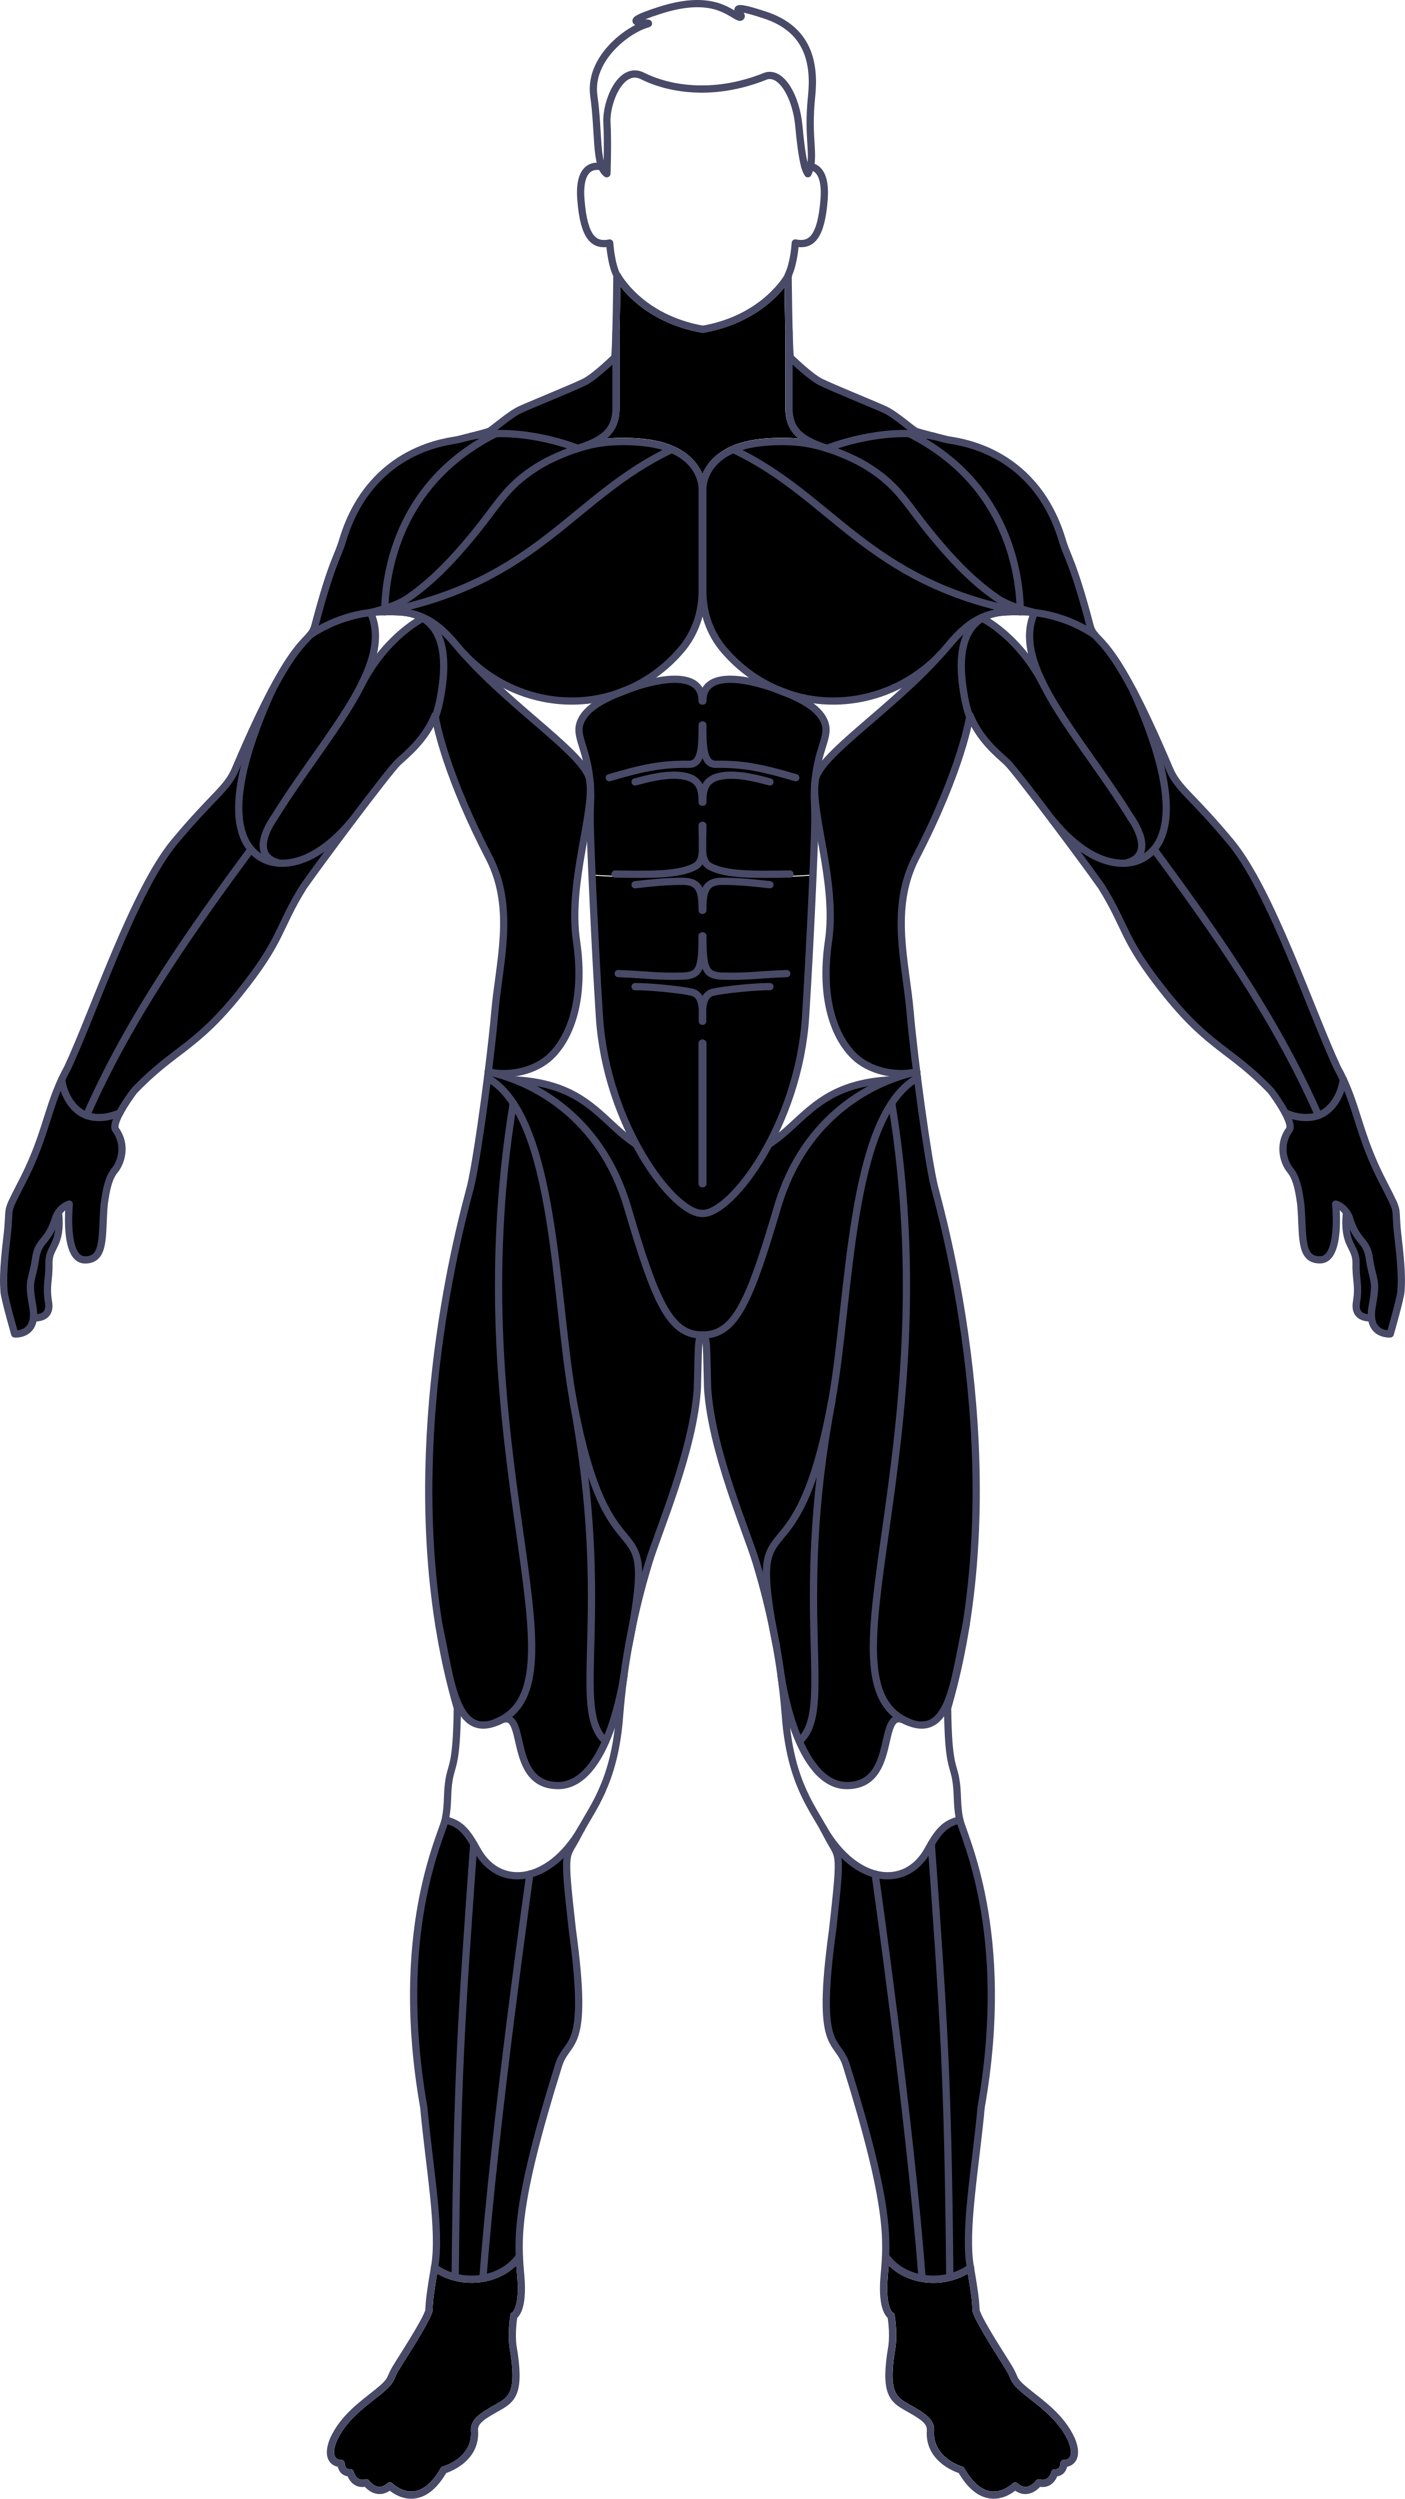 <svg xmlns:xlink="http://www.w3.org/1999/xlink" xmlns="http://www.w3.org/2000/svg" viewBox="0 0 676.49 1203.49" class="h-80 col-span-2 " width="676.49"  height="1203.49" ><g id="neck" class="bodymap text-mw-gray active:text-mw-red-700 lg:hover:text-mw-red-100"><path d="M384.62,211.26c-4.66-.49-10.43-.62-17.51.05-19.13,1.82-26.23,10.67-28.87,17.02-2.65-6.36-9.76-15.2-28.87-17.02-7.08-.67-12.84-.54-17.51-.05,3.91-3.18,6.46-7.69,6.46-14.74v-36.79c0-.1,0-.18,0-.27v-.06c.18-7.4.31-16.03.38-21.45,5.1,6.56,17.04,18.31,39.21,22.28.1.02.21.03.31.03.06,0,.12,0,.17-.02.05.02.11.02.17.02.1,0,.21,0,.31-.03,21.68-3.89,33.57-15.2,38.86-21.83.07,5.42.19,13.72.39,20.95v37.16c0,7.05,2.55,11.56,6.46,14.74Z"></path></g><g id="feet" class="bodymap text-mw-gray active:text-mw-red-700 lg:hover:text-mw-red-100"><path d="M245.74,1115.07c-.05.32-1.39,7.89-.48,15.12,3.79,21.95-.21,24.24-6.28,27.69l-.95.54c-6.43,3.66-11.51,6.55-11.32,12.19,1.08,13.04-12.89,17.17-13.49,17.34-.44.12-.81.41-1.05.81-3.87,6.77-8.18,10.52-12.81,11.13-5.81.76-10.37-3.74-10.4-3.79-.65-.66-1.71-.7-2.41-.08-1.46,1.29-2.86,1.84-4.27,1.69-2.61-.29-4.51-2.89-4.52-2.91-.43-.6-1.18-.87-1.88-.67-1.28.35-2.33.27-3.22-.25-1.71-.99-2.32-3.3-2.33-3.31-.2-.8-.94-1.39-1.75-1.33-.79.04-1.39-.15-1.8-.54-.65-.64-.8-1.79-.8-2.17.02-.96-.75-1.76-1.72-1.77-.9-.02-2.12-.25-2.81-1.31-.99-1.5-.73-4.26.69-7.69,4.08-9.06,11.6-14.98,18.22-20.19.98-.77,1.93-1.52,2.85-2.26,5.1-4.14,5.93-5.69,7.04-8.28.38-.89.81-1.89,1.64-3.28.68-1.15,1.86-3.02,3.22-5.18,4.66-7.4,11.72-18.61,13.09-23.17.04-.14.07-.29.07-.45.17-5.11.78-9.28,2.22-17.9,4.94,2.91,10.7,4.44,16.56,4.44,1.93,0,3.85-.17,5.78-.5,6.17-1.08,11.71-3.86,15.74-7.86.13,1.7.28,3.37.43,5.05,1.25,14.09-1.93,17.26-2.35,17.62-.58.2-.8.63-.92,1.25Z"></path><path d="M515.03,1183.45c-.69,1.06-1.91,1.3-2.82,1.32-.95.02-1.71.81-1.71,1.77,0,.39-.15,1.55-.8,2.19-.41.39-.99.57-1.8.54-.84-.06-1.54.52-1.75,1.32,0,.02-.62,2.33-2.32,3.31-.89.52-1.94.59-3.23.24-.7-.19-1.45.08-1.87.67-.02.03-1.93,2.62-4.52,2.92-1.43.16-2.82-.39-4.29-1.69-.69-.62-1.74-.58-2.39.08-.05.04-4.61,4.55-10.41,3.79-4.63-.62-8.94-4.36-12.82-11.13-.23-.39-.6-.69-1.05-.81-.14-.04-14.55-4.25-13.48-17.42.19-5.55-4.86-8.44-11.26-12.08l-.99-.57c-6.07-3.46-10.08-5.76-6.27-27.77.9-7.16-.44-14.73-.5-15.05-.11-.62-.34-1.05-.92-1.25-.43-.36-3.6-3.52-2.35-17.61.15-1.69.3-3.36.43-5.07,4.03,4,9.56,6.79,15.74,7.87,1.93.33,3.85.5,5.78.5,5.87,0,11.63-1.53,16.56-4.45,1.45,8.69,2.07,12.88,2.21,17.91,0,.15.03.31.08.45,1.38,4.57,8.44,15.78,13.11,23.2,1.35,2.15,2.52,4,3.2,5.15.82,1.38,1.26,2.38,1.63,3.26,1.12,2.6,1.94,4.14,7.05,8.29.92.74,1.87,1.49,2.86,2.27,6.62,5.22,14.12,11.13,18.19,20.13,1.44,3.47,1.69,6.22.71,7.73Z"></path></g><g id="groin" class="bodymap text-mw-gray active:text-mw-red-700 lg:hover:text-mw-red-100"><path id="groin" d="M338.42,642.98c15.79,0,22.65-16.63,35.93-61.58,13.28-44.95,47.37-61.04,67.05-65.13l-6.49,3.69c-57.07,0-47,39.59-96.66,39.59s-39.32-39.59-96.66-39.59l-6.49-3.69c19.68,4.09,53.76,20.18,67.05,65.13,13.28,44.95,20.14,61.58,35.93,61.58h.36Z" stroke-width="0px"></path></g><path d="M241.58,519.95c57.35,0,46.34,39.59,96.66,39.59s39.59-39.59,96.66-39.59" fill="none" stroke="#484A68" stroke-linecap="round" stroke-linejoin="round" stroke-width="3.49px"></path><g id="upper-trapezius" class="bodymap text-mw-gray active:text-mw-red-700 lg:hover:text-mw-red-100"><path d="M296.36,171.74v25.93c0,11.06-6.09,15.13-18.09,19.15-1.39-.55-19.58-7.61-39.54-7.09-.04-.02-.09-.02-.13,0h-.02c-2.34.05-4.72.23-7.07.52,2.04-.54,3.64-1.02,4.22-1.27.61-.27,1.96-1.34,3.88-2.84,3.29-2.57,7.79-6.09,11-7.58,2.04-.93,6.47-2.79,11.61-4.95,7.59-3.18,16.2-6.79,19.33-8.34,5.16-2.59,14.56-11.81,14.65-11.9.04-.04.05-.09.07-.14.04-.43.07-.91.11-1.48Z"></path><path d="M444.91,210.23c-2.38-.3-4.77-.46-7.11-.52-19.99-.52-38.19,6.56-39.58,7.11-12-4.02-18.09-8.09-18.09-19.15v-25.86c.04.54.07,1,.11,1.41,0,.05.04.11.07.14.09.09,9.47,9.31,14.65,11.9,3.11,1.55,11.66,5.15,19.22,8.31,5.2,2.18,9.68,4.06,11.72,4.99,3.21,1.46,7.7,4.98,10.98,7.56,1.91,1.5,3.3,2.57,3.89,2.86.57.27,2.16.71,4.14,1.25Z"></path></g><g id="gastrocnemius" class="bodymap text-mw-gray active:text-mw-red-700 lg:hover:text-mw-red-100"><path d="M443.73,1098.11c-7.2-1.3-13.4-5.09-17.06-10.38,0-.02-.02-.04-.04-.04.66-15.24-1.46-36.15-18.81-91.61-1.07-3.61-2.59-5.75-4.07-7.81-4.34-6.09-8.84-12.4-2.64-57.66,3.88-34.4,3.57-34.91-.18-41.2-.45-.75-.93-1.55-1.45-2.52,6.25,8.93,13.91,14.9,21.68,17.01.7,4.97,16.99,120.56,22.56,194.21Z"></path><path d="M272.71,988.27c-1.46,2.05-2.98,4.18-4.05,7.79-17.34,55.46-19.47,76.37-18.81,91.63-.02,0-.04.02-.04.04-3.64,5.29-9.86,9.08-17.04,10.38,5.55-73.64,21.84-189.24,22.54-194.21,7.79-2.11,15.45-8.09,21.72-17.06-.54.98-1.04,1.8-1.48,2.57-3.75,6.27-4.05,6.79-.18,41.2,6.2,45.26,1.7,51.55-2.66,57.66Z"></path></g><g id="tibialis" class="bodymap text-mw-gray active:text-mw-red-700 lg:hover:text-mw-red-100"><path d="M457.11,1097.68c-4.16,1.04-8.59,1.23-12.95.5-5.48-72.94-21.52-187.06-22.52-194.16,1.91.48,3.82.73,5.72.73h.34c8-.12,14.82-4.57,19.22-12.53.46-.82.89-1.61,1.32-2.34l.11,1.61c5.88,82.52,7.84,110.36,8.77,206.18Z"></path><path d="M254.85,904.02c-1,7.11-17.04,121.24-22.52,194.16-4.36.73-8.77.54-12.93-.5.91-95.83,2.88-123.65,8.75-206.17l.11-1.63c.43.73.86,1.52,1.32,2.34,4.39,7.95,11.22,12.4,19.22,12.53h.34c1.89,0,3.8-.25,5.72-.73Z"></path></g><g id="soleus" class="bodymap text-mw-gray active:text-mw-red-700 lg:hover:text-mw-red-100"><path d="M472.2,1015.98c-.71,7.99-1.71,16.26-2.66,24.25-2.48,20.75-4.8,40.35-2.52,52.93-2.84,2.02-6.07,3.5-9.47,4.41-.93-95.76-2.89-123.6-8.77-206.09l-.16-2.22v-.02c4.07-6.91,7.18-9.86,13.34-11.36.27,1.11.88,2.77,1.66,5,5.86,16.44,21.38,60.14,8.57,133.1Z"></path><path d="M227.86,889.24v.02l-.16,2.22c-5.88,82.5-7.84,110.34-8.75,206.09-3.41-.91-6.63-2.39-9.48-4.41,2.29-12.58-.04-32.2-2.52-52.94-.96-7.99-1.95-16.26-2.68-24.25-12.79-72.97,2.75-116.66,8.59-133.12.8-2.23,1.39-3.9,1.66-4.97,6.18,1.5,9.27,4.45,13.34,11.36Z"></path></g><g id="outer-quadricep" class="bodymap text-mw-gray active:text-mw-red-700 lg:hover:text-mw-red-100"><path id="outer-quadricep" d="M464.99,783.48c-.02.05-.02.11-.04.16v.04c-.84,3.84-1.63,7.81-2.38,11.61-3.16,16.13-6.14,31.38-14.22,35.38-2.93,1.47-6.41,1.39-10.56-.21t-.04-.02s-.04-.05-.07-.07c-10.7-4.36-15.88-13.63-16.81-30.09-.88-15.31,1.96-35.34,5.54-60.7,7.27-51.37,17.2-121.72,3.16-207.11v-.02c3.41-5.13,7.38-9.18,12-11.85,2.71,21.41,6.16,44.3,8.2,52.34.13.54.34,1.32.59,2.3,9.64,36.51,28.06,122.65,14.61,208.24Z"></path><path d="M255.6,800.28c-.93,16.46-6.11,25.73-16.81,30.09-.02.02-.04.02-.05.05-4.16,1.64-7.66,1.73-10.63.25-8.06-4-11.06-19.24-14.2-35.38-.77-3.84-1.54-7.84-2.41-11.72,0-.02,0-.05-.02-.07v-.02c-9.75-61.72-4.57-135.66,14.63-208.26.25-.98.45-1.75.59-2.29,2.13-8.43,5.75-32.99,8.2-52.35,4.63,2.68,8.59,6.74,12,11.86v.02c-14.04,85.41-4.11,155.76,3.16,207.11,3.57,25.36,6.41,45.39,5.54,60.7Z"></path></g><g id="rectus-femoris" class="bodymap text-mw-gray active:text-mw-red-700 lg:hover:text-mw-red-100"><path id="rectus-femoris" d="M291.32,839.78c-4.93,11.2-12.23,21.08-22.65,21.08h-.27c-13.63-.23-16.29-11.9-18.43-21.28-1.14-5.02-2.14-9.35-4.68-10.56-.68-.32-1.45-.41-2.3-.27,8.18-5.02,12.25-14.01,13.06-28.45.88-15.37-1.96-35.42-5.55-60.79-7.23-51.25-17.15-121.4-3.21-206.52,14.25,22,18.77,62.97,22.86,99.99,1.75,15.71,3.38,30.56,5.64,42.9v.02s-.05.09-.04.14c10.13,53.84,9.11,92.72,8.43,118.43-.63,23.57-1,37.85,7.14,45.3Z"></path><path d="M433.5,828.76c-.86-.14-1.63-.05-2.3.27-2.54,1.22-3.54,5.54-4.68,10.56-2.14,9.38-4.8,21.05-18.43,21.28h-.27c-10.41,0-17.72-9.88-22.65-21.08,8.14-7.45,7.77-21.73,7.14-45.3-.68-25.71-1.7-64.59,8.43-118.43.02-.05,0-.11-.04-.14v-.02c2.27-12.35,3.89-27.2,5.64-42.9,4.09-37.02,8.61-78.01,22.88-100.01,13.91,85.14,4,155.29-3.23,206.54-3.59,25.37-6.43,45.42-5.55,60.79.8,14.44,4.88,23.43,13.06,28.45Z"></path></g><g id="inner-quadricep" class="bodymap text-mw-gray active:text-mw-red-700 lg:hover:text-mw-red-100"><path d="M304.22,784.73v.02l-.05.3c-.02.07-.04.12-.04.2-.5,2.32-.98,4.84-1.46,7.49,0,.04-.02.09-.02.13-.05.27-.11.55-.16.82v.02c-.93,5.09-1.68,9.9-2.32,14.62v.02l-.02.02s-.02.11-.04.29c0,.04-.02.07-.02.11-.41,2.63-2.88,17.44-8.57,30.61-7.89-7.34-7.52-21.5-6.89-44.85.63-23.57,1.52-58.13-6.09-105.14,7.72,34.61,16.09,44.78,21.84,51.75,6.55,7.97,9.56,11.6,3.84,43.62Z"></path><path d="M391.86,794.51c.63,23.35,1,37.51-6.89,44.85-6.23-14.37-8.59-30.72-8.63-31,0-.02-.02-.04-.04-.05v-.02c-.66-4.86-1.43-9.72-2.32-14.58.02-.02.02-.05.02-.07-.09-.41-.16-.82-.25-1.21l-.05-.32c-.41-2.27-.86-4.54-1.32-6.81-.02-.05-.02-.13-.04-.18-.02-.12-.05-.25-.07-.38-5.72-32.02-2.71-35.65,3.84-43.62,5.75-6.97,14.13-17.14,21.84-51.75-7.61,47.01-6.72,81.57-6.09,105.14Z"></path></g><g id="inner-thigh" class="bodymap text-mw-gray active:text-mw-red-700 lg:hover:text-mw-red-100"><path d="M337.23,644.25c-1.13,1.36-1.23,6.16-1.43,15.6-.05,2.84-.13,6.09-.23,9.72-1.41,22.8-11.56,50.78-18.25,69.29-2.16,5.91-4,11.02-5.13,14.72-2.34,7.74-4.38,15.3-6.14,22.89,3.77-24.62.71-28.32-5.32-35.65-6.39-7.76-16.07-19.48-24.47-64.86-2.29-12.35-3.93-27.25-5.66-43.03-5.13-46.31-10.9-98.79-35.63-112.84.11-.82.21-1.66.3-2.48.13.02.23.04.36.07,12.59,2.75,51.62,15.15,66.3,64.86,12.73,43.1,19.61,61.11,35.31,61.7Z"></path><path d="M441.52,520.12c-24.72,14.04-30.52,66.52-35.61,112.82-1.73,15.78-3.38,30.68-5.66,43.03-8.39,45.39-18.08,57.11-24.47,64.86-6.04,7.33-9.11,11.04-5.32,35.74-1.79-7.68-3.82-15.35-6.14-22.98-1.11-3.7-2.96-8.79-5.11-14.69-6.72-18.53-16.86-46.51-18.25-69.33-.13-3.63-.18-6.86-.25-9.7-.2-9.43-.3-14.26-1.43-15.62,15.7-.59,22.58-18.6,35.31-61.7,14.68-49.71,53.71-62.11,66.3-64.86.11-.02.21-.05.32-.07.11.82.21,1.66.32,2.5Z"></path></g><g id="wrist-extensors" class="bodymap text-mw-gray active:text-mw-red-700 lg:hover:text-mw-red-100"><path d="M646.58,521.08c-1.14,7.49-5.13,13.76-10.41,16.4-.39.2-.8.38-1.23.52-20.47-46.71-50.26-88.79-79.02-127.9,3.59-4.32,5.55-10.42,5.82-18.03.43-12.95-3.95-30.34-13.02-51.75,3.98,7.99,8.61,18.07,14.04,30.86,2.45,5.9,5.64,9.26,11.48,15.35,4.25,4.45,10.07,10.54,18.16,20.28,13.61,16.37,27.45,50.69,38.58,78.28,4.59,11.38,8.93,22.14,12.66,30.22,1.09,1.97,2.05,3.9,2.93,5.77Z"></path><path d="M114.75,392.07c.27,7.61,2.23,13.7,5.82,18.03-28.76,39.11-58.55,81.19-79.02,127.9-.43-.14-.84-.32-1.23-.52-5.27-2.63-9.27-8.9-10.43-16.39v-.05c.91-1.95,1.89-3.84,2.95-5.75,3.75-8.06,8.09-18.83,12.68-30.23,11.13-27.57,24.95-61.88,38.56-78.25,8.07-9.74,13.9-15.81,18.16-20.26,5.82-6.09,9.04-9.47,11.48-15.35,5.05-11.94,9.72-22.23,13.97-30.72-9.02,21.33-13.38,38.67-12.95,51.59Z"></path></g><g id="wrist-flexors" class="bodymap text-mw-gray active:text-mw-red-700 lg:hover:text-mw-red-100"><path d="M634.52,538.16c-4.43,1.57-9.97,1.14-15.52-1.23-2.73-5.13-6.81-10.49-6.89-10.58-8.13-8.51-14.68-13.51-21.02-18.35-8.89-6.79-17.29-13.22-29.56-28.54-13.34-16.67-17.18-24.75-21.25-33.31-2.46-5.18-5-10.52-9.72-18.12-3.59-5.16-11.73-16.24-20.18-27.52,11.31,12.13,21.95,16.58,30.29,16.58.38,0,.71-.04,1.07-.05h.07s.05-.02.09-.02c2.89-.14,5.48-.8,7.68-1.89,2.36-1.16,4.38-2.72,6.05-4.68,28.7,39.06,58.46,81.11,78.89,127.71Z"></path><path d="M166.07,400.58c-8.36,11.13-16.57,22.37-20.15,27.46-4.7,7.59-7.23,12.94-9.7,18.1-4.05,8.58-7.89,16.65-21.25,33.32-12.25,15.31-20.65,21.73-29.54,28.52-6.34,4.84-12.9,9.85-21.06,18.39-1.11,1.43-4.5,6.09-6.86,10.56-5.55,2.38-11.11,2.81-15.54,1.23,20.43-46.6,50.19-88.64,78.89-127.71,1.68,1.97,3.7,3.52,6.05,4.68,2.2,1.09,4.8,1.75,7.68,1.89.04,0,.05.02.09.02h.07c.36.02.7.05,1.05.05,8.34,0,18.97-4.43,30.26-16.53Z"></path></g><g id="long-head-bicep" class="bodymap text-mw-gray active:text-mw-red-700 lg:hover:text-mw-red-100"><path d="M549.38,414.73c-1.61.8-3.43,1.38-5.43,1.68,2.79-1,4.63-2.64,5.48-4.91,2.11-5.63-2.5-13.31-4.16-15.8-.3-.46-.52-.73-.55-.8l-.02-.02c-6.18-9.99-12.9-19.57-19.4-28.8-9.18-13.04-17.77-25.23-23.25-36.51.02-.02,0-.02,0-.04-.04-.05-.05-.11-.09-.16-5.84-12.08-8.09-23.1-3.72-33.02,2.71.32,6.2.93,10.13,2.05.04.04.11.05.16.05h.04c2.68.8,5.57,1.82,8.57,3.16,3.47,1.57,6.82,3.41,9.91,5.52l.02.02h.02c.46.55,1,1.13,1.61,1.77,2.93,3.09,7.93,8.33,16.66,24.8,0,.02,0,.04.02.05v.04c26.63,58.98,13.93,76.01,4,80.91Z"></path><path d="M174.53,329.37c-.04.05-.05.11-.09.16,0,.02-.02.02,0,.04-5.48,11.28-14.07,23.46-23.25,36.51-6.5,9.26-13.23,18.83-19.41,28.82-.04.05-.2.29-.46.64-.04.04-.05.09-.09.14v.04s-.02,0-.02.02c-1.68,2.52-6.25,10.15-4.14,15.76.86,2.27,2.7,3.91,5.48,4.91-2-.3-3.82-.89-5.43-1.68-9.93-4.9-22.63-21.92,4-80.91,0-.02,0-.04.02-.05v-.02c8.68-16.44,13.68-21.71,16.68-24.85.63-.64,1.16-1.22,1.64-1.77,3.09-2.09,6.43-3.93,9.89-5.5,3.02-1.34,5.91-2.38,8.61-3.16.05,0,.13-.02.16-.05,3.93-1.13,7.41-1.73,10.13-2.05,4.38,9.92,2.13,20.94-3.72,33.02Z"></path></g><g id="short-head-bicep" class="bodymap text-mw-gray active:text-mw-red-700 lg:hover:text-mw-red-100"><path d="M549,411.35c-.98,2.64-3.45,4.41-7.31,5.27-9.31.43-21.79-4.88-34.94-20.92,0,0-.02,0-.04-.02-.02-.02-.04-.04-.05-.05-9.93-13.22-19.5-25.55-21.68-27.59-.5-.46-1.07-.96-1.68-1.52-4.72-4.24-11.84-10.65-16.07-21.01-.04-.09-.14-.16-.23-.14s-.16.07-.18.16c-1.07-3.22-1.89-6.54-2.43-9.86-1.16-7.22-4.27-26.39,6.48-35.17.64-.54,1.32-1,2.02-1.41.82.41,17.18,8.86,28.76,30.66,0,0,0,.02.02.02,5.5,11.31,14.07,23.51,23.27,36.58,6.5,9.24,13.22,18.8,19.41,28.82,0,.02.2.27.5.71,1.55,2.38,6.18,10.06,4.14,15.47Z"></path><path d="M212.09,335.66c-.54,3.34-1.36,6.65-2.43,9.88-.02-.11-.09-.16-.18-.18-.11-.02-.2.05-.25.14-4.2,10.33-11.32,16.74-16.04,20.98-.61.57-1.2,1.09-1.7,1.55-2.77,2.57-16.15,20.19-21.77,27.66-13.15,16.05-25.63,21.37-34.94,20.92-3.86-.86-6.32-2.63-7.31-5.27-2.3-6.11,3.88-15.08,4.59-16.1.04-.05.07-.09.07-.09,0-.02.02-.02.02-.04,6.16-10.01,12.88-19.55,19.38-28.79,9.2-13.06,17.77-25.27,23.27-36.58.02,0,.02-.02.02-.02,11.57-21.75,27.86-30.22,28.77-30.66.7.43,1.36.89,2,1.41,10.75,8.77,7.64,27.95,6.48,35.17Z"></path></g><g id="obliques" class="bodymap text-mw-gray active:text-mw-red-700 lg:hover:text-mw-red-100"><path d="M280.91,405.06c-2.79,15.51-5.95,33.09-3.55,49.32,5.04,34.38-6.98,50.16-12.4,55.36-6.95,6.65-18.88,9.72-29.24,7.52-.14-.04-.29-.05-.41-.09,1.46-11.63,2.55-21.55,3.18-28.71.43-5.06,1.11-10.1,1.82-15.44,2.61-19.32,5.3-39.27-4.34-58.43-20.42-39.36-25.34-63.49-26.15-68.1,1.21-3.5,2.11-7.11,2.71-10.76,1.18-7.29,4.3-26.64-6.66-35.58-.57-.46-1.2-.91-1.82-1.3,6.84,3.18,11.73,8.51,16.2,13.92,1.21,1.48,2.5,2.91,3.8,4.27.09.11.18.2.29.29,10.27,11.38,22.27,21.73,32.92,30.89,14.31,12.33,25.59,22.05,26.52,28.82,0,.04.02.09.02.13.09.88.16,1.79.21,2.73.02.11.02.23.02.34.16,6.52-1.38,15.12-3.13,24.82Z"></path><path d="M472.43,298.85c-.63.39-1.25.84-1.82,1.3-10.97,8.93-7.84,28.29-6.66,35.58.61,3.61,1.5,7.24,2.71,10.72v.02c-.88,4.88-5.91,29.13-26.17,68.11-9.63,19.15-6.93,39.11-4.34,58.41.73,5.34,1.41,10.4,1.84,15.46.64,7.43,1.79,17.76,3.14,28.71-.13.04-.25.07-.38.09-10.36,2.18-22.31-.88-29.24-7.52-5.41-5.2-17.43-20.98-12.4-55.36,2.39-16.22-.77-33.81-3.55-49.32-1.75-9.7-3.29-18.28-3.13-24.8v-.16c.07-1.11.16-2.18.27-3.2,1.07-6.77,12.31-16.44,26.51-28.68,10.65-9.17,22.65-19.51,32.92-30.89.11-.09.2-.18.29-.29,1.3-1.36,2.59-2.79,3.8-4.27,4.47-5.41,9.36-10.74,16.2-13.92Z"></path></g><g id="lower-abdominals" class="bodymap text-mw-gray active:text-mw-red-700 lg:hover:text-mw-red-100"><path d="M380.34,422.27l-1.48.02c-3.55.07-7.06.12-10.45.12-11.18,0-21.04-.63-26.84-3.93-1.98-1.13-2.91-3.06-3.32-5.57-.41,2.52-1.34,4.45-3.32,5.57-5.8,3.31-15.66,3.93-26.84,3.93-3.39,0-6.89-.05-10.45-.12l-1.48-.02c-.05,0-5.22-.13-10.93-.59.86,20.28,2.27,48.08,3.61,69.13,1.98,31.06,13.79,55.12,20.67,66.7,9.86,16.64,21.34,27.8,28.58,27.8.07,0,.14.04.18.11.04-.07.11-.11.18-.11,7.23,0,18.72-11.17,28.58-27.8,6.86-11.58,18.68-35.65,20.67-66.7,1.34-21.05,2.75-48.87,3.61-69.13-5.72.46-10.88.59-10.93.59ZM305.76,426.97c5.64-.64,15.09-1.73,23.47-1.63,7.36.09,8.77,4.56,9.02,11.19.25-6.63,1.66-11.1,9.02-11.19,8.38-.11,17.83.98,23.47,1.63.13.02.21.13.2.25-.02.13-.13.21-.25.2-5.63-.64-15.06-1.75-23.42-1.63-8.02.11-8.61,5.5-8.61,13.7,0,.13-.11.21-.23.21-.09,0-.14-.04-.18-.11-.04.07-.09.11-.18.11-.13,0-.23-.09-.23-.21,0-8.2-.59-13.6-8.63-13.7-8.36-.11-17.77.98-23.42,1.63-.11.02-.23-.07-.23-.2-.02-.12.07-.23.2-.25ZM338.66,571.15c0,.12-.11.21-.23.21-.02,0-.04-.02-.04-.02-.02.02-.02,0-.02,0-.02.02-.05.02-.07.02s-.04,0-.05-.02c-.02.02-.04.02-.05.02s-.05,0-.07-.02h-.02s-.02.02-.04.02c-.13,0-.23-.09-.23-.21v-67.56c0-.13.11-.21.23-.21.02,0,.04.02.04.02h.02s.05-.02.07-.02.04,0,.05.02c.02-.02.04-.02.05-.02s.05,0,.07.02c0,0,0-.02.02,0,0,0,.02-.02.04-.02.13,0,.23.09.23.21v67.56ZM370.72,476.5h-.64c-6.41,0-21.29,1.45-26.54,2.66-4,.91-4.88,4.74-5.07,9.13.07,1.29.07,2.61.07,3.88v.79c0,.13-.11.21-.23.21-.02,0-.04,0-.05-.02-.02.02-.04.02-.05.02-.13,0-.23-.09-.23-.21v-.79c0-1.27,0-2.59.07-3.88-.2-4.4-1.07-8.22-5.07-9.13-5.43-1.25-21.2-2.79-27.18-2.66-.13,0-.21-.09-.21-.21-.02-.13.09-.21.21-.23,6.13-.12,21.7,1.39,27.29,2.66,3.41.79,4.7,3.57,5.18,6.95.48-3.38,1.77-6.16,5.18-6.95,5.59-1.27,21.13-2.81,27.29-2.66.13.02.23.11.21.23,0,.13-.09.21-.21.21ZM378.83,470.23c-5.64.2-9.57.48-13.06.71-4.27.3-7.86.55-13.09.55-1.7,0-3.55-.02-5.68-.07-6.79-.52-8.48-2.97-8.75-15.4-.27,12.44-1.96,14.88-8.75,15.4-2.11.05-3.98.07-5.68.07-5.23,0-8.82-.25-13.11-.55-3.47-.23-7.39-.52-13.04-.71-.13-.02-.21-.11-.21-.23.02-.13.11-.21.23-.21,2.82.11,5.22.21,7.34.34,2.13.12,3.98.27,5.72.38,5.66.41,10.13.71,18.74.48,7.11-.54,8.36-3.4,8.36-19.14,0-.13.11-.23.23-.23.07,0,.14.04.18.11.04-.07.11-.11.18-.11.13,0,.23.11.23.23,0,15.74,1.25,18.6,8.38,19.14,8.59.23,13.06-.07,18.72-.48,3.47-.23,7.41-.52,13.06-.71.13,0,.21.09.23.21,0,.13-.11.21-.21.23Z"></path></g><g id="upper-abdominals" class="bodymap text-mw-gray active:text-mw-red-700 lg:hover:text-mw-red-100"><path d="M396.58,348.38c-2.57-5.79-10.04-9.99-17.49-13.12-.07-.02-.14-.05-.2-.07-1.59-.55-3.16-1.16-4.73-1.84-.05-.04-.13-.05-.18-.07l-.02-.02c-5.43-2-23.67-8.09-31.63-2.54-2.45,1.7-3.68,4.4-3.68,8.01,0,.13-.11.21-.23.21-.09,0-.14-.04-.18-.11-.04.07-.09.11-.18.11-.13,0-.23-.09-.23-.21,0-3.61-1.23-6.31-3.68-8.01-7.97-5.56-26.2.54-31.63,2.54l-.02.02c-.07.04-.16.05-.23.09-1.61.71-3.25,1.32-4.88,1.89-.02.02-.04.02-.05.02-7.43,3.14-14.88,7.33-17.43,13.1-1.73,3.91-.75,7.13.77,11.99,1.21,3.93,2.82,9.08,3.55,16.62,0,.04.02.09.02.13.11.88.2,1.79.21,2.75.02.13.02.23.02.34.04.5.07,1.02.09,1.54.11,2.54.05,3.75-.04,5.41-.09,1.84-.21,4.38-.16,10.06.04,4.06.34,12.87.82,24.02,5.72.46,10.9.59,10.95.59l1.48.02c15.22.25,29.61.48,37.08-3.73,2.32-1.32,3.11-3.91,3.3-7.33-.09-1.61-.05-3.38,0-5.29,0-.46-.02-.93-.04-1.41-.07-1.75-.14-3.56-.14-5.45,0-.12.11-.23.23-.23.07,0,.14.04.18.11.04-.07.11-.11.18-.11.13,0,.23.11.23.23,0,1.89-.07,3.7-.14,5.45-.02.48-.04.95-.04,1.41.05,1.91.09,3.68,0,5.29.2,3.41.98,6,3.3,7.33,7.47,4.22,21.86,3.98,37.08,3.73l1.48-.02c.05,0,5.23-.13,10.95-.59.48-11.15.79-19.96.82-24.02.05-5.7-.07-8.22-.16-10.06-.09-1.66-.14-2.88-.04-5.41.02-.52.05-1.04.09-1.54,0-.11,0-.21.02-.34.02-.96.11-1.88.21-2.75,0-.04.02-.09.02-.13.73-7.54,2.34-12.69,3.55-16.62,1.5-4.86,2.5-8.08.77-11.99ZM370.66,377.9c-.39-.09-.8-.2-1.25-.32-5.39-1.43-14.45-3.82-21.93-2.54-8.16,1.38-8.82,6.65-8.82,12.38,0,.13-.11.23-.23.23-.07,0-.14-.04-.18-.11-.04.07-.11.11-.18.11-.13,0-.23-.11-.23-.23,0-5.74-.66-11.01-8.82-12.38-7.48-1.29-16.54,1.11-21.93,2.54-.45.12-.86.23-1.25.32-.13.04-.23-.04-.27-.16-.04-.11.04-.23.16-.27.38-.09.8-.21,1.23-.32,5.45-1.45,14.56-3.84,22.13-2.56,7.72,1.3,9,6.11,9.16,11.24.16-5.13,1.45-9.93,9.16-11.24,7.57-1.29,16.68,1.11,22.13,2.56.43.11.86.23,1.23.32.13.04.2.16.16.27-.04.13-.16.2-.27.16ZM383.15,375.87h-.07c-14.38-4.2-24.15-6.7-38.45-6.43-5.22-.02-6.18-6.15-6.38-13.72-.2,7.58-1.16,13.7-6.38,13.72-14.29-.3-24.08,2.23-38.45,6.43h-.07c-.09,0-.18-.05-.21-.16s.04-.23.16-.27c14.41-4.2,24.22-6.72,38.58-6.45,5.97-.02,5.97-9.1,5.97-18.69,0-.13.11-.23.23-.23.07,0,.14.04.18.11.04-.07.11-.11.18-.11.13,0,.23.11.23.23,0,9.6,0,18.67,5.97,18.69,14.36-.29,24.15,2.25,38.58,6.45.13.04.2.16.16.27-.04.11-.13.16-.21.16Z"></path></g><g id="mid-lower-pectoralis" class="bodymap active:text-mw-red-700 text-mw-red"><path d="M337.83,236.19v49.92c0,10.31-3.55,20.17-10.02,27.77-7.02,8.24-15.52,14.62-25.29,18.92-.05.02-.11.04-.16.05l-.02.02c-1.61.59-3.27,1.23-4.93,1.93-.07.02-.14.05-.2.07-25.11,8.58-53.56,1.55-72.55-17.87-.09-.07-.16-.16-.25-.25-.2-.21-.39-.45-.59-.66-.02-.02-.04-.04-.07-.04,0,0,0-.02-.02-.02-1.07-1.14-2.13-2.32-3.14-3.56-7.09-8.61-15.31-17.03-30.56-17.03-.04,0-.05,0-.09.02h-.02c-.75-.02-1.55-.02-2.34-.02,44.94-9.27,68.23-28.38,90.75-46.85,13.99-11.47,27.18-22.3,45.1-30.79,5.64,2.45,8.97,5.7,10.93,8.51,3.43,4.93,3.47,9.61,3.47,9.86Z"></path><path d="M488.9,295.46c-.79,0-1.59,0-2.34.02h-.02s-.05-.02-.09-.02c-15.25,0-23.47,8.42-30.56,17.03-1.02,1.23-2.07,2.41-3.14,3.56-.02,0-.02.02-.02.02-.04,0-.05.02-.07.04-.2.21-.39.45-.59.66-.09.09-.16.18-.25.25-18.99,19.42-47.44,26.45-72.55,17.87-.05-.02-.13-.05-.2-.07-1.66-.7-3.32-1.34-4.93-1.93l-.02-.02c-.05-.02-.11-.04-.16-.05-9.77-4.31-18.27-10.69-25.29-18.92-6.47-7.59-10.02-17.46-10.02-27.77v-49.94s-.04-4.81,3.47-9.85c1.95-2.81,5.29-6.06,10.93-8.51,17.91,8.49,31.11,19.32,45.1,30.79,22.52,18.48,45.81,37.58,90.75,46.85Z"></path></g><g id="upper-pectoralis" class="bodymap text-mw-gray active:text-mw-red-700 lg:hover:text-mw-red-100"><path d="M491.08,295.44c-46.21-9.08-69.82-28.45-92.64-47.19-13.9-11.4-27.06-22.17-44.83-30.66,3.59-1.48,8.09-2.64,13.7-3.16,16.07-1.54,25.17,1.16,30.04,2.61.25.07.5.14.73.21.02,0,.05.02.07.02.05.02.09.04.14.05.23.07.48.16.73.23,2.77.93,11.63,4.07,18.88,8.68,10.95,6.97,15.4,12.85,22.13,21.78,3.05,4.04,6.52,8.63,11.25,14.21l.05.05c5.02,5.9,15.49,18.17,28.83,27.21,2.59,1.77,6.23,3.41,10.88,4.9.02.36.04.71.04,1.05Z"></path><path d="M322.87,217.59c-17.77,8.51-30.92,19.28-44.81,30.66-22.81,18.74-46.44,38.11-92.63,47.19,0-.34.02-.7.04-1.05,4.63-1.48,8.27-3.13,10.86-4.9,13.34-9.04,23.81-21.32,28.83-27.21l.05-.05c4.73-5.58,8.2-10.17,11.25-14.21,6.72-8.93,11.16-14.81,22.13-21.78,7.25-4.61,16.11-7.75,18.88-8.68.25-.07.5-.16.73-.23.05-.02.09-.04.14-.05.02,0,.05-.02.07-.02.23-.07.48-.14.73-.21,4.88-1.45,13.97-4.15,30.04-2.61,5.61.52,10.11,1.68,13.68,3.16Z"></path></g><g id="anterior-deltoid" class="bodymap text-mw-gray active:text-mw-red-700 lg:hover:text-mw-red-100"><path d="M277.59,217.03c-.09.04-.16.05-.25.09-.29.07-.55.16-.84.23-.05.02-.09.04-.11.09h-.02c-3.52,1.23-11.43,4.22-18.02,8.42-11.04,7-15.5,12.92-22.25,21.89-3.05,4.04-6.52,8.61-11.25,14.19l-.04.05c-5.02,5.88-15.43,18.12-28.74,27.14-2.54,1.72-6.09,3.32-10.59,4.77.77-21.76,8.81-61.27,53.23-83.73,18.52-.5,35.53,5.57,38.88,6.86Z"></path><path d="M491.03,293.92c-4.52-1.47-8.07-3.07-10.61-4.79-13.31-9.02-23.74-21.26-28.74-27.14l-.05-.05c-4.72-5.57-8.18-10.15-11.23-14.19-6.75-8.97-11.22-14.88-22.25-21.89-6.59-4.2-14.5-7.18-18.02-8.42h-.02c-.02-.05-.05-.07-.11-.09-.29-.07-.55-.16-.84-.23-.09-.04-.18-.05-.27-.09,3.32-1.27,20.34-7.36,38.9-6.86h.02c44.44,22.48,52.44,61.99,53.23,83.75Z"></path></g><g id="lateral-deltoid" class="bodymap text-mw-gray active:text-mw-red-700 lg:hover:text-mw-red-100"><path d="M237.69,210.19c-19.45,10.02-33.83,24.43-42.72,42.8-7.57,15.63-9.59,30.93-9.95,41.06-1.96.64-4.09,1.23-6.39,1.8-.02,0-.05.02-.07.02-.05,0-.11,0-.16.02-2.75.32-6.34.93-10.43,2.13h-.04c-.05,0-.09.02-.12.04-2.7.79-5.61,1.82-8.63,3.16-3.11,1.39-6.09,3.02-8.91,4.86.64-.95,1.09-1.93,1.48-3.14,5.7-21.69,8.89-29.55,11.02-34.77,1.02-2.5,1.82-4.48,2.57-7.15,5.73-18.71,19.72-42.17,53.82-47.71.71-.11,1.21-.2,1.5-.27l.13-.04c1.36-.34,3.68-.93,6.13-1.55h.02s.07-.02.07-.02h.05s.07-.02.11-.04c3.5-.68,7.04-1.05,10.54-1.2Z"></path><path d="M526.25,306.07c-2.82-1.84-5.8-3.47-8.93-4.86-3.05-1.36-5.97-2.39-8.68-3.18-.04,0-.07-.02-.11-.02-4.09-1.2-7.68-1.8-10.43-2.13-.05-.02-.11-.02-.14-.02t-.04-.02c-2.32-.57-4.47-1.16-6.43-1.79-.36-10.13-2.39-25.43-9.97-41.08-8.89-18.37-23.27-32.77-42.72-42.8,3.57.14,7.18.54,10.75,1.25h.04c1.07.27,2.11.54,3.07.79,1.29.32,2.41.61,3.16.8.29.07.79.16,1.5.27,34.1,5.5,48.1,28.98,53.83,47.71.75,2.66,1.55,4.66,2.59,7.18,2.11,5.22,5.32,13.1,11,34.75.41,1.3.89,2.27,1.5,3.13Z"></path></g><g id="hands" class="bodymap text-mw-gray active:text-mw-red-700 lg:hover:text-mw-red-100"><path d="M55.49,545.31c-.88-1.3-.32-3.84,1.7-7.77-3.27,1.34-6.52,2-9.54,2-2.14,0-4.16-.34-6-1-.02,0-.05,0-.09-.02-.02,0-.04-.02-.04-.04-.48-.16-.95-.38-1.39-.59-5.25-2.63-9.25-8.74-10.56-16.08-2.82,6.2-4.68,12.03-6.63,18.17-2.84,8.93-6.05,19.05-13,32.18l-.18.34q-5.18,10.15-5.41,14.94c-.09,2.11-.23,4.99-.84,9.93-1.95,16.28-1.59,21.98-1.36,25.39l.02.27c.2,3.11,4.59,18.62,5.09,20.32,1.13.05,7.81.07,8.63-7.54-.02-.02-.02-.05-.02-.07s0-.02.02-.04c0-.05,0-.12,0-.17l.46.03c.84.07,3.86.13,5.61-1.7,1.18-1.21,1.57-3.06,1.2-5.49-.84-5.09-.55-7.83-.21-11.01.21-2.09.46-4.47.39-7.83-.07-3.41.96-5.5,2.07-7.7,1.63-3.31,3.48-7.02,2.63-16.24l-.06-.67c2.38-3.38,5.2-4.11,5.33-4.14.07-.04.14,0,.2.04.05.05.09.12.09.2-.04.2-1.88,18.83,3.41,24.82,1.04,1.18,2.32,1.8,3.77,1.82h.23c7.66,0,7.98-7.51,8.43-17.87.11-2.72.23-5.54.5-8.51,1.14-8.99,2.57-13.56,5.25-16.83,3.02-3.7,5.59-11.86.3-19.15Z"></path><path d="M672.96,597.38c-.59-4.95-.73-7.83-.82-9.93q-.23-4.79-5.41-14.94l-.18-.36c-6.95-13.13-10.16-23.25-13-32.18-1.93-6.11-3.79-11.97-6.63-18.19-1.3,7.38-5.3,13.49-10.56,16.12-.45.21-.91.43-1.39.59,0,.02-.02.04-.04.04-.04.02-.07.02-.09.02-1.84.66-3.86,1-6,1-3.02,0-6.27-.66-9.52-2,1.64,3.23,2.66,6.31,1.68,7.77-5.27,7.25-2.61,15.58.29,19.14,2.7,3.31,4.13,7.86,5.27,16.85.27,2.97.38,5.79.5,8.52.45,10.35.77,17.85,8.41,17.85h.25c1.46-.04,2.73-.64,3.77-1.82,5.3-5.99,3.43-24.64,3.41-24.82,0-.07.02-.14.07-.2.07-.04.14-.07.21-.04.14.03,2.96.76,5.34,4.13l-.07.68c-.86,9.22.98,12.94,2.63,16.24,1.09,2.2,2.14,4.29,2.07,7.7-.07,3.36.18,5.74.39,7.83.32,3.18.63,5.91-.21,11.01-.39,2.43.02,4.27,1.2,5.49,1.75,1.84,4.8,1.77,5.63,1.7l.44-.04c0,.06,0,.12,0,.18t.02.04v.05c.2,2.09.89,3.79,2.05,5.06,2.3,2.52,5.79,2.52,6.56,2.48.5-1.7,4.91-17.19,5.11-20.3l.02-.21c.21-3.4.57-9.1-1.39-25.44Z"></path></g><g id="body" class="body-map__model"><line x1="338.42" y1="502.51" x2="338.42" y2="570.06" fill="none" stroke="#484A68" stroke-linecap="round" stroke-linejoin="round" stroke-width="3.49px"></line><line x1="338.19" y1="502.51" x2="338.19" y2="570.06" fill="none" stroke="#484A68" stroke-linecap="round" stroke-linejoin="round" stroke-width="3.49px"></line><line x1="338.07" y1="502.51" x2="338.07" y2="570.06" fill="none" stroke="#484A68" stroke-linecap="round" stroke-linejoin="round" stroke-width="3.49px"></line><path d="M29.68,519.95v.02c1.16,7.69,5.18,13.96,10.54,16.64,4.85,2.42,11.23,2.09,17.44-.58" fill="none" stroke="#484A68" stroke-linecap="round" stroke-linejoin="round" stroke-width="3.49px"></path><path d="M149.27,305.89c2.83-1.91,6.16-3.84,9.99-5.56,11.63-5.2,21.48-5.56,23.47-5.62,8.64-.25,16.87-.47,23.01,4.54,10.86,8.84,7.76,28.02,6.57,35.37-.63,3.84-1.57,7.42-2.72,10.77" fill="none" stroke="#484A68" stroke-linecap="round" stroke-linejoin="round" stroke-width="3.49px"></path><path d="M169.9,394.75c-18.87,23.05-35.11,22.94-42.89,19.1-13.03-6.43-20.36-27.51,3.9-81.22,0-.02,0-.05.02-.07" fill="none" stroke="#484A68" stroke-linecap="round" stroke-linejoin="round" stroke-width="3.49px"></path><path d="M167.92,297.16h.04" fill="none" stroke="#484A68" stroke-linecap="round" stroke-linejoin="round" stroke-width="3.49px"></path><path d="M178.4,295.03h.04c7.81-1.91,13.95-4.21,17.77-6.81,13.36-9.06,23.94-21.5,28.82-27.23,15.18-17.85,17.46-25.88,33.45-36.04,8.79-5.58,19.79-8.98,19.79-8.98,0,0-26.43-10.86-51.41-5.84h-.02" fill="none" stroke="#484A68" stroke-linecap="round" stroke-linejoin="round" stroke-width="3.49px"></path><path d="M277.69,216.14c4.52-1.27,13.75-4.72,31.53-3.03,29.16,2.77,28.85,21.99,28.85,21.99v49.94c0,10.2-3.48,20.15-10.08,27.92-5.64,6.63-13.92,13.96-25.55,19.04-28.62,12.51-62.13,3.66-82-20.44-7.46-9.05-15.67-16.95-30.4-16.95" fill="none" stroke="#484A68" stroke-linecap="round" stroke-linejoin="round" stroke-width="3.49px"></path><path d="M296.59,159.41v37.17c0,11.72-7.21,15.68-18.32,19.39-.55.19-1.13.36-1.71.52" fill="none" stroke="#484A68" stroke-linecap="round" stroke-linejoin="round" stroke-width="3.49px"></path><path d="M338.07,337.65c0-16.65-25.52-9.4-35.63-5.66-10.99,4.07-19.82,8.66-22.72,15.22-3.49,7.88,3.78,12.76,4.64,33.46.22,5.39-.28,4.7-.19,15.47.1,11.23,2.35,60.66,4.45,93.61,3.3,51.86,35.41,94.71,49.47,94.71" fill="none" stroke="#484A68" stroke-linecap="round" stroke-linejoin="round" stroke-width="3.49px"></path><path d="M293.35,374.57c14.43-4.2,24.23-6.73,38.52-6.45,6.2-.02,6.2-9.11,6.2-18.92" fill="none" stroke="#484A68" stroke-linecap="round" stroke-linejoin="round" stroke-width="3.49px"></path><path d="M296.15,420.96c16.04.26,30.91.65,38.67-3.75,4.79-2.72,3.25-10.48,3.25-19.67" fill="none" stroke="#484A68" stroke-linecap="round" stroke-linejoin="round" stroke-width="3.49px"></path><path d="M297.68,468.92c14.84.53,17.89,1.59,31.8,1.19,7.42-.55,8.58-3.71,8.58-19.35" fill="none" stroke="#484A68" stroke-linecap="round" stroke-linejoin="round" stroke-width="3.49px"></path><path d="M305.78,376.61c5.01-1.3,15.11-4.27,23.27-2.88,8.16,1.39,9.02,6.59,9.02,12.62" fill="none" stroke="#484A68" stroke-linecap="round" stroke-linejoin="round" stroke-width="3.49px"></path><path d="M305.78,426.12c6.59-.76,15.39-1.74,23.44-1.63,8.05.11,8.85,5.44,8.85,13.93" fill="none" stroke="#484A68" stroke-linecap="round" stroke-linejoin="round" stroke-width="3.49px"></path><line x1="338.3" y1="502.51" x2="338.3" y2="570.06" fill="none" stroke="#484A68" stroke-linecap="round" stroke-linejoin="round" stroke-width="3.49px"></line><path d="M305.78,475.2c6.03-.13,21.69,1.39,27.24,2.65,5.55,1.26,5.29,8.08,5.29,14.02" fill="none" stroke="#484A68" stroke-linecap="round" stroke-linejoin="round" stroke-width="3.49px"></path><path d="M223.66,315.17c24.07,27.01,58.69,48.66,60.36,60.76,2.21,16.01-10.59,49.09-6.44,77.33,4.14,28.24-3.11,46.57-12.46,55.54-7.13,6.84-19.5,9.89-30.03,7.46" fill="none" stroke="#484A68" stroke-linecap="round" stroke-linejoin="round" stroke-width="3.49px"></path><path d="M235.09,516.27c19.68,4.09,53.76,20.18,67.05,65.13,13.28,44.95,20.14,61.58,35.93,61.58" fill="none" stroke="#484A68" stroke-linecap="round" stroke-linejoin="round" stroke-width="3.49px"></path><path d="M302.7,792.59c.65-3.13,1.22-6.11,1.73-8.9,11.29-63.16-11.29-16.3-28.4-108.76-8.98-48.57-8.13-137.16-41.31-155.78" fill="none" stroke="#484A68" stroke-linecap="round" stroke-linejoin="round" stroke-width="3.49px"></path><path d="M211.28,782.45c5.99,27.06,7.77,56.91,29.66,46.16,13.42-6.61,2.89,30.99,27.46,31.4,24.57.41,31.98-52.71,31.98-52.71" fill="none" stroke="#484A68" stroke-linecap="round" stroke-linejoin="round" stroke-width="3.49px"></path><path d="M280.02,880.6c-.16.29-.32.56-.47.83-15.5,26.19-39.33,28.55-49.78,9.6-4.97-8.99-8.1-12.79-15.41-14.5" fill="none" stroke="#484A68" stroke-linecap="round" stroke-linejoin="round" stroke-width="3.49px"></path><line x1="338.07" y1="502.51" x2="338.07" y2="570.06" fill="none" stroke="#484A68" stroke-linecap="round" stroke-linejoin="round" stroke-width="3.49px"></line><line x1="338.3" y1="502.51" x2="338.3" y2="570.06" fill="none" stroke="#484A68" stroke-linecap="round" stroke-linejoin="round" stroke-width="3.49px"></line><line x1="338.42" y1="502.51" x2="338.42" y2="570.06" fill="none" stroke="#484A68" stroke-linecap="round" stroke-linejoin="round" stroke-width="3.49px"></line><path d="M646.81,519.95v.02c-1.16,7.69-5.18,13.96-10.54,16.64-4.85,2.42-11.23,2.09-17.44-.58" fill="none" stroke="#484A68" stroke-linecap="round" stroke-linejoin="round" stroke-width="3.49px"></path><path d="M527.22,305.89c-2.83-1.91-6.16-3.84-9.99-5.56-11.63-5.2-21.48-5.56-23.47-5.62-8.64-.25-16.87-.47-23.01,4.54-10.86,8.84-7.76,28.02-6.57,35.37.63,3.84,1.57,7.42,2.72,10.77" fill="none" stroke="#484A68" stroke-linecap="round" stroke-linejoin="round" stroke-width="3.49px"></path><path d="M506.59,394.75c18.87,23.05,35.11,22.94,42.89,19.1,13.03-6.43,20.36-27.51-3.9-81.22,0-.02,0-.05-.02-.07" fill="none" stroke="#484A68" stroke-linecap="round" stroke-linejoin="round" stroke-width="3.49px"></path><path d="M508.57,297.16h-.04" fill="none" stroke="#484A68" stroke-linecap="round" stroke-linejoin="round" stroke-width="3.49px"></path><path d="M498.09,295.03h-.04c-7.81-1.91-13.95-4.21-17.77-6.81-13.36-9.06-23.94-21.5-28.82-27.23-15.18-17.85-17.46-25.88-33.45-36.04-8.79-5.58-19.79-8.98-19.79-8.98,0,0,26.43-10.86,51.41-5.84h.02" fill="none" stroke="#484A68" stroke-linecap="round" stroke-linejoin="round" stroke-width="3.49px"></path><path d="M398.8,216.14c-4.52-1.27-13.75-4.72-31.53-3.03-29.16,2.77-28.85,21.99-28.85,21.99v49.94c0,10.2,3.48,20.15,10.08,27.92,5.64,6.63,13.92,13.96,25.55,19.04,28.62,12.51,62.13,3.66,82-20.44,7.46-9.05,15.67-16.95,30.4-16.95" fill="none" stroke="#484A68" stroke-linecap="round" stroke-linejoin="round" stroke-width="3.49px"></path><path d="M379.9,159.41v37.17c0,11.72,7.21,15.68,18.32,19.39.55.19,1.13.36,1.71.52" fill="none" stroke="#484A68" stroke-linecap="round" stroke-linejoin="round" stroke-width="3.49px"></path><path d="M338.42,337.65c0-16.65,25.52-9.4,35.63-5.66,10.99,4.07,19.82,8.66,22.72,15.22,3.49,7.88-3.78,12.76-4.64,33.46-.22,5.39.28,4.7.19,15.47-.1,11.23-2.35,60.66-4.45,93.61-3.3,51.86-35.41,94.71-49.47,94.71" fill="none" stroke="#484A68" stroke-linecap="round" stroke-linejoin="round" stroke-width="3.49px"></path><path d="M383.14,374.57c-14.43-4.2-24.23-6.73-38.52-6.45-6.2-.02-6.2-9.11-6.2-18.92" fill="none" stroke="#484A68" stroke-linecap="round" stroke-linejoin="round" stroke-width="3.49px"></path><path d="M380.34,420.96c-16.04.26-30.91.65-38.67-3.75-4.79-2.72-3.25-10.48-3.25-19.67" fill="none" stroke="#484A68" stroke-linecap="round" stroke-linejoin="round" stroke-width="3.49px"></path><path d="M378.81,468.92c-14.84.53-17.89,1.59-31.8,1.19-7.42-.55-8.58-3.71-8.58-19.35" fill="none" stroke="#484A68" stroke-linecap="round" stroke-linejoin="round" stroke-width="3.49px"></path><path d="M370.71,376.61c-5.01-1.3-15.11-4.27-23.27-2.88-8.16,1.39-9.02,6.59-9.02,12.62" fill="none" stroke="#484A68" stroke-linecap="round" stroke-linejoin="round" stroke-width="3.49px"></path><path d="M370.71,426.12c-6.59-.76-15.39-1.74-23.44-1.63-8.05.11-8.85,5.44-8.85,13.93" fill="none" stroke="#484A68" stroke-linecap="round" stroke-linejoin="round" stroke-width="3.49px"></path><line x1="338.19" y1="502.51" x2="338.19" y2="570.06" fill="none" stroke="#484A68" stroke-linecap="round" stroke-linejoin="round" stroke-width="3.49px"></line><path d="M370.71,475.2c-6.03-.13-21.69,1.39-27.24,2.65-5.55,1.26-5.29,8.08-5.29,14.02" fill="none" stroke="#484A68" stroke-linecap="round" stroke-linejoin="round" stroke-width="3.49px"></path><path d="M452.83,315.17c-24.07,27.01-58.69,48.66-60.36,60.76-2.21,16.01,10.59,49.09,6.44,77.33-4.14,28.24,3.11,46.57,12.46,55.54,7.13,6.84,19.5,9.89,30.03,7.46" fill="none" stroke="#484A68" stroke-linecap="round" stroke-linejoin="round" stroke-width="3.49px"></path><path d="M441.4,516.27c-19.68,4.09-53.76,20.18-67.05,65.13-13.28,44.95-20.14,61.58-35.93,61.58" fill="none" stroke="#484A68" stroke-linecap="round" stroke-linejoin="round" stroke-width="3.49px"></path><path d="M373.79,792.59c-.65-3.13-1.22-6.11-1.73-8.9-11.29-63.16,11.29-16.3,28.4-108.76,8.98-48.57,8.13-137.16,41.31-155.78" fill="none" stroke="#484A68" stroke-linecap="round" stroke-linejoin="round" stroke-width="3.49px"></path><path d="M465.21,782.45c-5.99,27.06-7.77,56.91-29.66,46.16-13.42-6.61-2.89,30.99-27.46,31.4-24.57.41-31.98-52.71-31.98-52.71" fill="none" stroke="#484A68" stroke-linecap="round" stroke-linejoin="round" stroke-width="3.49px"></path><path d="M396.47,880.6c.16.29.32.56.47.83,15.5,26.19,39.33,28.55,49.78,9.6,4.97-8.99,8.1-12.79,15.41-14.5" fill="none" stroke="#484A68" stroke-linecap="round" stroke-linejoin="round" stroke-width="3.49px"></path><path d="M338.07,642.98c-2.18,0-1.77,8.33-2.29,25.52-1.86,30.11-18.75,68.78-23.38,84.07-2.36,7.75-5.3,18.3-7.97,31.13l-.05.32c-.52,2.47-1.02,5.04-1.5,7.68-.91,4.93-1.77,10.13-2.5,15.6-.04.2-.05.39-.09.59-.82,6.04-1.5,12.38-2.02,19.01-1.25,16.24-4.68,27.37-8.54,35.9" fill="none" stroke="#484A68" stroke-linecap="round" stroke-linejoin="round" stroke-width="3.49px"></path><path d="M289.74,862.84c-3.27,7.25-6.86,12.63-9.72,17.76-.21.36-.41.73-.63,1.09-.36.68-.7,1.34-1.04,2.02-6.02,12.08-7.39,4.57-2.77,45.8,8.32,60.68-2.55,51.43-6.72,65.54-21.08,67.4-19.65,83.93-18.13,101.01,1.52,17.08-3.29,19.33-3.29,19.33,0,0-1.36,7.54-.48,14.51,3.93,22.71-.39,25.68-7.13,29.52-6.73,3.84-11.56,6.34-11.4,11.06,1.21,14.69-14.75,19.17-14.75,19.17-12.34,21.59-25.97,7.7-25.97,7.7-6.32,5.61-11.38-1.52-11.38-1.52-6.09,1.68-7.7-4.82-7.7-4.82-4.48.16-4.41-4.48-4.41-4.48-4.09-.07-6.97-3.52-3.68-11.47,4.88-10.83,14.41-17.31,21.56-23.09,7.13-5.79,5.3-6.09,8.29-11.1,2.96-4.99,14.43-22.3,16.13-27.95.18-5.61.88-10.01,2.7-20.8,3.21-17.44-2.59-48.76-5.18-77.19-14.74-84.02,8.38-130.15,10.31-138.41.02-.05.02-.13.04-.18,1.61-7.75.64-12.6,1.93-19.71,1.3-7.09,3.55-6.77,3.88-33.91-3.88-13.29-6.79-26.77-8.91-40.2-.02-.02-.02-.04-.02-.07-15.95-100.81,12.48-199.86,15.22-210.65,2-7.9,5.48-30.95,8.23-52.64.13-.96.25-1.93.36-2.89,1.36-10.88,2.52-21.23,3.18-28.91,2.02-23.55,9.75-49.42-2.48-73.74-20.43-39.38-25.36-63.47-26.18-68.22-.11-.59-.14-.88-.14-.88-4.79,11.78-13.47,18.58-17.81,22.62-2.2,2.04-11.77,14.4-21.74,27.62-9.68,12.85-19.74,26.52-23.79,32.32-12.7,20.46-9.75,24.94-30.97,51.44-21.22,26.5-31.31,26.71-50.6,46.9-1.18,1.52-4.55,6.2-6.88,10.6h-.02c-1.79,3.39-2.96,6.61-1.98,8.08,5.54,7.63,2.45,16.05-.3,19.42-2.75,3.36-4.11,8.06-5.22,16.71-1.29,14.56.79,26.78-9.38,26.59-10.16-.2-7.41-26.89-7.41-26.89,0,0-3.89.93-6.36,5.99-3.64,12.28-7.73,10.76-9.57,18.49-2.07,14.22-4.18,10.79-1.63,24.94.38,2.09.45,3.86.3,5.34-.84,8.54-9.02,7.79-9.02,7.79,0,0-4.93-17.17-5.14-20.51s-.66-8.97,1.36-25.69c2.02-16.72-1.2-10.33,6.45-25.3,11.81-22.3,12.63-35.31,19.93-51,0,0-.02,0,0-.02.88-1.89,1.86-3.84,2.96-5.84,12.82-27.66,32.04-85.39,51.26-108.53,19.22-23.12,25.43-25.44,29.61-35.56,7.06-16.64,12.75-28.66,17.41-37.45,10.45-19.82,15.52-23.35,18.34-26.68.98-1.16,1.68-2.31,2.25-4.11,8.38-31.95,11.27-33.68,13.59-41.92,13.72-44.81,52.15-47.26,55.48-48.14,1.34-.34,3.75-.95,6.27-1.59.05-.02.09-.02.13-.02,3.75-.96,7.7-2,8.64-2.43,1.59-.73,9.82-8.09,14.88-10.42,5.05-2.31,25.72-10.7,30.92-13.29,5.2-2.61,14.59-11.86,14.59-11.86.23-2.43.43-7.2.57-12.6v-.11c.3-11.86.45-26.75.45-26.75-2.89-5.79-3.47-15.62-3.47-15.62-7.23,1.45-12.43-1.88-13.88-21.1s9.86-15.58,9.86-15.58" fill="none" stroke="#484A68" stroke-linecap="round" stroke-linejoin="round" stroke-width="3.49px"></path><path d="M16.1,634.69s8.65,1.08,7.27-7.42c-1.38-8.5.37-10.44.19-18.81-.17-8.37,6.3-8.35,4.63-24.47" fill="none" stroke="#484A68" stroke-linecap="round" stroke-linejoin="round" stroke-width="3.49px"></path><path d="M338.42,642.98c2.17,0,1.77,8.32,2.28,25.51,1.86,30.11,18.75,68.79,23.38,84.07,4.63,15.29,11.58,41.46,14.12,74.35s13.89,44.7,19.91,56.79c6.02,12.09,7.41,4.58,2.78,45.81-8.33,60.68,2.55,51.41,6.71,65.54,21.06,67.4,19.65,83.92,18.12,101.01s3.29,19.33,3.29,19.33c0,0,1.36,7.54.48,14.52-3.92,22.69.4,25.66,7.14,29.51,6.73,3.85,11.54,6.34,11.38,11.07-1.2,14.68,14.75,19.16,14.75,19.16,12.34,21.58,25.98,7.7,25.98,7.7,6.33,5.61,11.38-1.52,11.38-1.52,6.09,1.68,7.7-4.82,7.7-4.82,4.49.17,4.41-4.48,4.41-4.48,4.09-.09,6.97-3.53,3.69-11.47-4.89-10.83-14.43-17.33-21.57-23.1-7.13-5.78-5.31-6.09-8.28-11.09-2.96-4.99-14.43-22.3-16.14-27.96-.17-5.61-.87-10-2.69-20.79-3.23-17.44,2.58-48.77,5.17-77.2,14.85-84.63-8.72-130.83-10.34-138.58-1.61-7.75-.65-12.6-1.94-19.7-1.29-7.11-3.55-6.78-3.87-33.92,32.94-113.06-3.19-238.69-6.29-250.93-3.1-12.24-9.76-60.89-11.77-84.44-2.01-23.55-9.76-49.43,2.48-73.75,22.92-44.16,26.33-69.11,26.33-69.11,4.79,11.78,13.47,18.59,17.81,22.62,4.33,4.03,37.32,48.19,45.53,59.96,12.7,20.45,9.76,24.94,30.98,51.44,21.22,26.49,31.31,26.72,50.61,46.89,2.08,2.73,11.1,15.34,8.87,18.68-5.54,7.62-2.45,16.05.31,19.41,2.75,3.37,4.11,8.08,5.2,16.72,1.29,14.56-.78,26.79,9.39,26.58,10.17-.2,7.4-26.88,7.4-26.88,0,0,3.91.93,6.37,5.99,3.64,12.27,7.73,10.74,9.56,18.48,2.08,14.23,4.18,10.79,1.63,24.95-2.55,14.16,8.72,13.13,8.72,13.13,0,0,4.93-17.16,5.15-20.51.21-3.34.64-8.97-1.37-25.69-2.01-16.73,1.2-10.33-6.44-25.31-13.24-25.01-12.67-38.33-22.9-56.86-12.82-27.65-32.04-85.39-51.26-108.52-19.21-23.13-25.43-25.44-29.62-35.56-28.46-67.22-35.11-58.97-38-68.23-8.38-31.94-11.27-33.68-13.58-41.92-13.72-44.81-52.16-47.27-55.48-48.14-3.33-.87-13.44-3.32-15.03-4.05-1.59-.72-9.83-8.1-14.88-10.4-5.06-2.32-25.73-10.7-30.92-13.31-5.2-2.6-14.59-11.85-14.59-11.85-.72-7.81-1.01-39.47-1.01-39.47,2.89-5.78,3.46-15.61,3.46-15.61,7.23,1.45,12.43-1.88,13.88-21.1.92-12.29-3.37-15.24-6.57-15.76-1.12-.17-2.12-.06-2.71.04" fill="none" stroke="#484A68" stroke-linecap="round" stroke-linejoin="round" stroke-width="3.49px"></path><path d="M660.39,634.69s-8.65,1.08-7.27-7.42c1.38-8.5-.37-10.44-.19-18.81.17-8.37-6.3-8.35-4.63-24.47" fill="none" stroke="#484A68" stroke-linecap="round" stroke-linejoin="round" stroke-width="3.49px"></path><g><path d="M379.63,132.66s-10.77,20.48-41.02,25.91" fill="none" stroke="#484A68" stroke-linecap="round" stroke-linejoin="round" stroke-width="3.49px"></path><path d="M297.22,132.66s10.77,20.48,41.02,25.91" fill="none" stroke="#484A68" stroke-linecap="round" stroke-linejoin="round" stroke-width="3.49px"></path></g><path d="M634.84,537.24c-20.99-47.94-51.6-90.68-79.18-128.17" fill="none" stroke="#484A68" stroke-linecap="round" stroke-linejoin="round" stroke-width="3.49px"></path><path d="M545.07,394.7s-.04-.07-.05-.09c-.09-.11-.16-.21-.23-.32-.16-.21-.25-.34-.25-.34-24.45-39.6-58.04-73.01-46.45-98.91" fill="none" stroke="#484A68" stroke-linecap="round" stroke-linejoin="round" stroke-width="3.49px"></path><path d="M353.06,216.49c48.01,22.71,63.97,63.62,138.24,78.14" fill="none" stroke="#484A68" stroke-linecap="round" stroke-linejoin="round" stroke-width="3.49px"></path><path d="M400.53,674.93c-19.23,102.22,1.65,148.14-15.61,163.71" fill="none" stroke="#484A68" stroke-linecap="round" stroke-linejoin="round" stroke-width="3.49px"></path><path d="M437.61,829.49c-46.43-18.95,19.49-129.39-8.24-298.08" fill="none" stroke="#484A68" stroke-linecap="round" stroke-linejoin="round" stroke-width="3.49px"></path><path d="M467.33,1092.12c-13.12,9.44-32.57,6.6-40.84-5.35" fill="none" stroke="#484A68" stroke-linecap="round" stroke-linejoin="round" stroke-width="3.49px"></path><path d="M448.41,888.19c6.04,85.05,7.99,111.76,8.91,208.56" fill="none" stroke="#484A68" stroke-linecap="round" stroke-linejoin="round" stroke-width="3.49px"></path><path d="M421.37,902.63c.07.5,16.9,119.02,22.59,194.64" fill="none" stroke="#484A68" stroke-linecap="round" stroke-linejoin="round" stroke-width="3.49px"></path><path d="M544.53,393.95s13.41,18.22-2.78,21.81" fill="none" stroke="#484A68" stroke-linecap="round" stroke-linejoin="round" stroke-width="3.49px"></path><path d="M472.95,297.78s16.89,8.19,28.9,30.77" fill="none" stroke="#484A68" stroke-linecap="round" stroke-linejoin="round" stroke-width="3.49px"></path><g><path d="M491.3,294.63c0-.5-.02-1-.04-1.52-.68-20.23-7.98-61.32-53.46-84.27" fill="none" stroke="#484A68" stroke-linecap="round" stroke-linejoin="round" stroke-width="3.49px"></path><path d="M185.2,294.63c0-.5.02-1,.04-1.52.68-20.23,7.98-61.32,53.46-84.27" fill="none" stroke="#484A68" stroke-linecap="round" stroke-linejoin="round" stroke-width="3.49px"></path></g><path d="M41.65,537.24c20.99-47.94,51.6-90.68,79.18-128.17" fill="none" stroke="#484A68" stroke-linecap="round" stroke-linejoin="round" stroke-width="3.49px"></path><path d="M131.42,394.7s.04-.07.05-.09c.09-.11.16-.21.23-.32.16-.21.25-.34.25-.34,24.45-39.6,58.04-73.01,46.45-98.91" fill="none" stroke="#484A68" stroke-linecap="round" stroke-linejoin="round" stroke-width="3.49px"></path><path d="M323.43,216.49c-48.01,22.71-63.97,63.62-138.24,78.14" fill="none" stroke="#484A68" stroke-linecap="round" stroke-linejoin="round" stroke-width="3.49px"></path><g><path d="M275.96,674.93c19.23,102.22-1.65,148.14,15.61,163.71" fill="none" stroke="#484A68" stroke-linecap="round" stroke-linejoin="round" stroke-width="3.49px"></path></g><path d="M238.89,829.49c46.43-18.95-19.49-129.39,8.24-298.08" fill="none" stroke="#484A68" stroke-linecap="round" stroke-linejoin="round" stroke-width="3.49px"></path><path d="M209.17,1092.12c13.12,9.44,32.57,6.6,40.84-5.35" fill="none" stroke="#484A68" stroke-linecap="round" stroke-linejoin="round" stroke-width="3.49px"></path><path d="M228.08,888.19c-6.04,85.05-7.99,111.76-8.91,208.56" fill="none" stroke="#484A68" stroke-linecap="round" stroke-linejoin="round" stroke-width="3.49px"></path><path d="M255.12,902.63c-.07.5-16.9,119.02-22.59,194.64" fill="none" stroke="#484A68" stroke-linecap="round" stroke-linejoin="round" stroke-width="3.49px"></path><path d="M131.96,393.95s-13.41,18.22,2.78,21.81" fill="none" stroke="#484A68" stroke-linecap="round" stroke-linejoin="round" stroke-width="3.49px"></path><path d="M203.54,297.78s-16.89,8.19-28.9,30.77" fill="none" stroke="#484A68" stroke-linecap="round" stroke-linejoin="round" stroke-width="3.49px"></path><g><path d="M292.23,83.57s.55-14.9,0-24.54c-.55-9.63,6.63-27.77,17.17-22.43,11.1,5.63,32.89,10.76,59.43,0,7.49-2.26,14.53,10.09,15.81,24.09,1.28,14,2.74,21.23,4.38,22.88" fill="none" stroke="#484A68" stroke-linecap="round" stroke-linejoin="round" stroke-width="3.49px"></path><path d="M292.1,83.68c-5.47-3.86-3.68-20.07-6.17-37.39-2.61-18.19,16.57-32.16,25.36-34.59,5.97-1.65-18.63,1.29,6.51-6.76,26.07-8.35,34,2.13,38.38,3.41,3.81-.45-10.12-8.43,12.1-1.12,20.74,6.82,24.22,22.8,22.48,39.35-2.24,21.32,2.19,29.08-1.79,37.1" fill="none" stroke="#484A68" stroke-linecap="round" stroke-linejoin="round" stroke-width="3.49px"></path></g></g></svg>